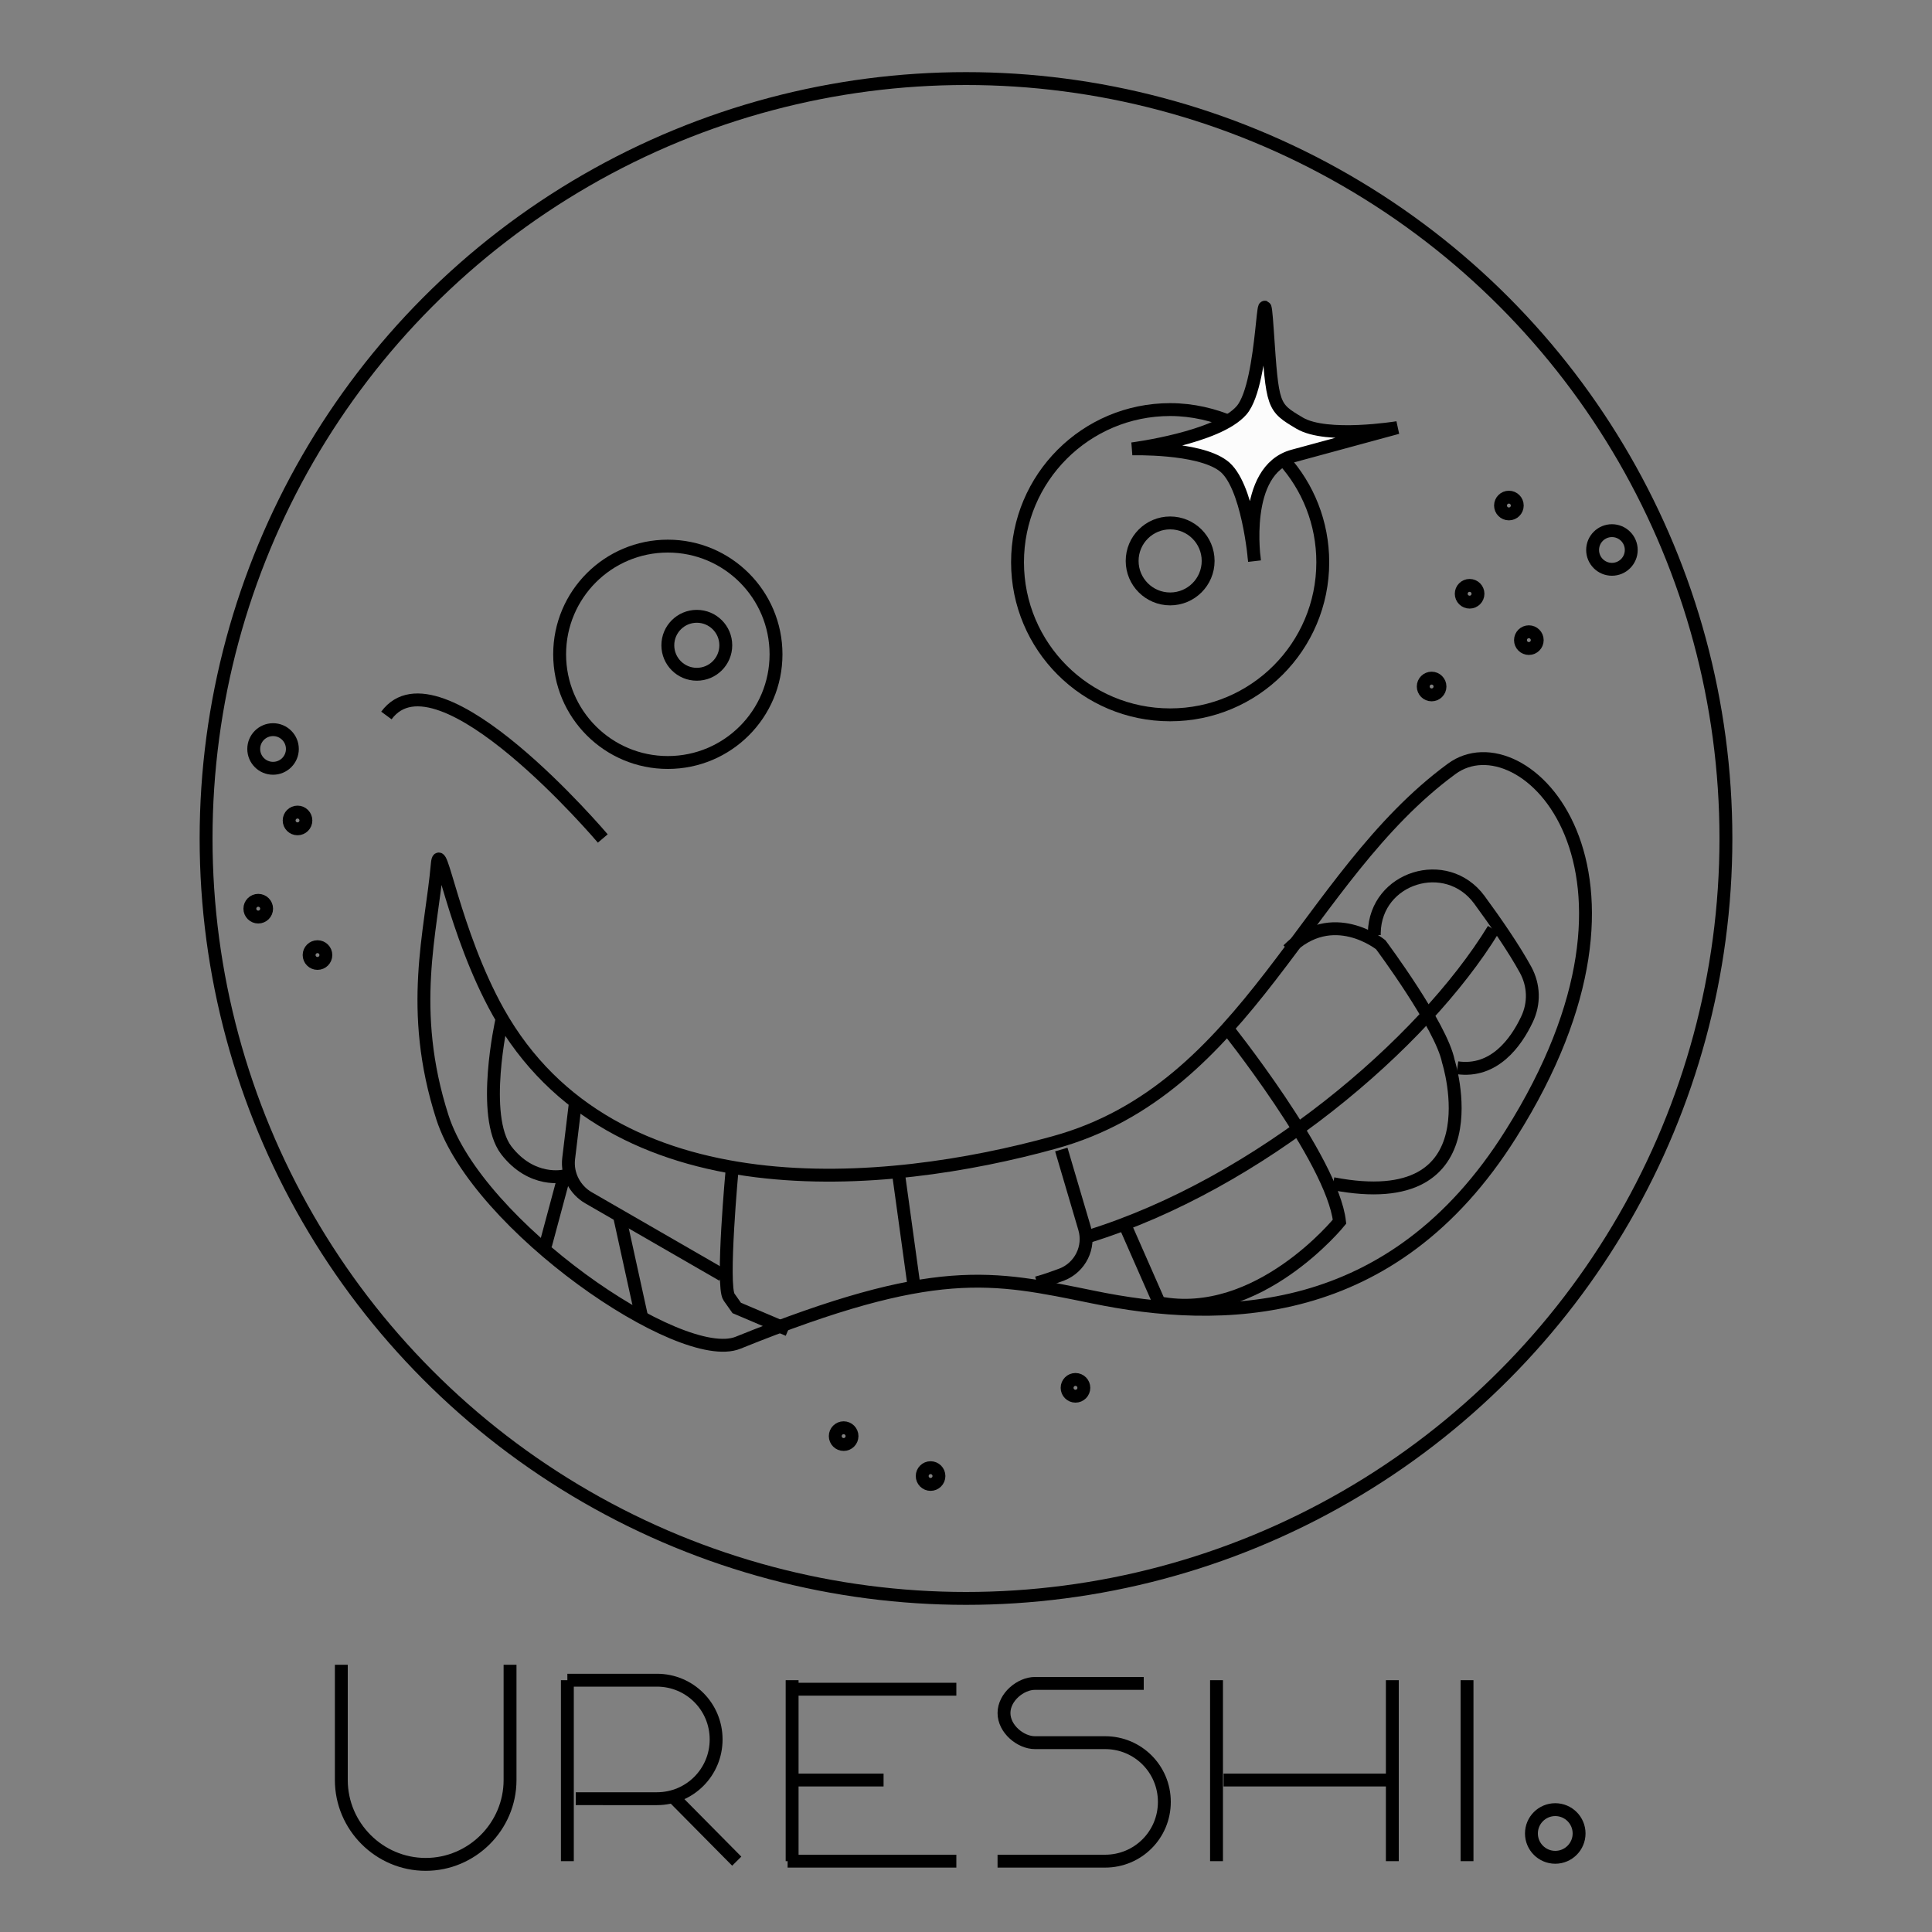 <?xml version="1.0" encoding="utf-8"?>
<!-- Generator: Adobe Illustrator 21.0.0, SVG Export Plug-In . SVG Version: 6.00 Build 0)  -->
<svg version="1.1" id="Layer_1" xmlns="http://www.w3.org/2000/svg" xmlns:xlink="http://www.w3.org/1999/xlink" x="0px" y="0px"
	 viewBox="0 0 300 300" style="enable-background:new 0 0 300 300;" xml:space="preserve">
<rect x="0" y="0" width="300" height="300" fill="#808080" stroke="none"/>
<style type="text/css">
	.st0{fill:none;stroke:#000000;stroke-width:2;stroke-miterlimit:10;}
	.st1{fill:#FCFCFC;stroke:#000000;stroke-width:2;stroke-miterlimit:10;}
</style>
<circle class="st0" cx="150" cy="130.2" r="118"/>
<circle class="st0" cx="103.7" cy="101.6" r="16.8"/>
<path class="st0" d="M199.3,71.4"/>
<path class="st0" d="M199.3,71.4c3.8,4.2,6.1,9.8,6.1,15.9c0,13.1-10.6,23.7-23.7,23.7S158,100.4,158,87.3s10.6-23.7,23.7-23.7
	c3.5,0,6.8,0.8,9.8,2.1"/>
<path class="st0" d="M225.4,119.4c-22.9,16.8-31.5,49.7-61.7,58c-26,7.2-68.6,11.3-86.3-20.2c-7-12.5-9.1-27.5-9.5-23
	c-0.9,10.4-4.6,22.5,0.8,39.3s37,38.6,45.9,35c30.7-12.4,39.4-10.3,55.1-7.1c19.8,4.1,46.5,4,64.9-25.3
	C260.5,135,236.5,111.2,225.4,119.4z"/>
<path class="st0" d="M93.6,130.2c0,0-25.5-30.1-33.6-19.1"/>
<circle class="st0" cx="181.7" cy="87.1" r="5.9"/>
<circle class="st0" cx="108.2" cy="100.2" r="4.5"/>
<path class="st0" d="M100.1,189.8"/>
<path class="st0" d="M231.9,144.3C221,162.1,195.5,183.8,169,192"/>
<path class="st0" d="M200,147.5c6.9-6.9,14.4-0.8,14.4-0.8s9.4,12.6,10.5,18.1c0,0,7.6,23.9-17.9,19"/>
<path class="st0" d="M213.4,145.2c0-0.1,0-0.3,0-0.4c0.2-8.6,11.2-12,16.3-5.1c2.5,3.4,5.4,7.6,7.2,10.9c1.3,2.4,1.4,5.2,0.2,7.7
	c-1.7,3.6-5.1,8.3-10.8,7.5"/>
<path class="st0" d="M190.2,159.2c0,0,16.7,20.8,17.8,30.5c0,0-12.6,15.6-28,12.6l-5.1-11.6"/>
<circle class="st0" cx="42.4" cy="116.3" r="3"/>
<circle class="st0" cx="250.3" cy="85.4" r="3"/>
<circle class="st0" cx="241.5" cy="284.7" r="3.7"/>
<circle class="st0" cx="237.4" cy="99.4" r="1.3"/>
<circle class="st0" cx="222.3" cy="106.6" r="1.3"/>
<circle class="st0" cx="167" cy="215.5" r="1.3"/>
<circle class="st0" cx="144.5" cy="229.2" r="1.3"/>
<circle class="st0" cx="131" cy="223" r="1.3"/>
<circle class="st0" cx="228.2" cy="92.2" r="1.3"/>
<circle class="st0" cx="234.3" cy="78.5" r="1.3"/>
<circle class="st0" cx="49.3" cy="148.3" r="1.3"/>
<circle class="st0" cx="40.1" cy="141.1" r="1.3"/>
<circle class="st0" cx="46.2" cy="127.4" r="1.3"/>
<path class="st0" d="M164.8,178.5l3.6,12.2c0.9,3-0.7,6.1-3.5,7.2c-1.1,0.4-2.4,0.9-3.9,1.3"/>
<line class="st0" x1="139.5" y1="182.1" x2="141.9" y2="199.5"/>
<path class="st0" d="M113.7,181.4c0,0-1.7,18.3-0.5,20s1.2,1.7,1.2,1.7l8,3.4"/>
<path class="st0" d="M112.2,198l-20.8-12c-2.1-1.2-3.4-3.6-3.1-6.1l1-8.3"/>
<line class="st0" x1="96.1" y1="188.4" x2="99.7" y2="204.8"/>
<path class="st0" d="M77.9,158.5c0,0-3.3,14.8,0.7,20.1c4,5.2,9,4,9,4l-2.9,10.8"/>
<path class="st0" d="M79.2,258.5v17.9c0,7.2-5.9,13.1-13.1,13.1l0,0c-7.2,0-13.1-5.9-13.1-13.1v-17.9"/>
<path class="st0" d="M88.1,260.9H102c5.1,0,9.2,4.1,9.2,9.2l0,0c0,5.1-4.1,9.2-9.2,9.2H89.4"/>
<path class="st0" d="M154.9,289h16.7c5.1,0,9.2-4.1,9.2-9.2l0,0c0-5.1-4.1-9.2-9.2-9.2h-10.9c-2.2,0-4.8-2.1-4.8-4.6l0,0
	c0-2.5,2.6-4.6,4.8-4.6h16.9"/>
<line class="st0" x1="88.1" y1="260.9" x2="88.1" y2="289"/>
<line class="st0" x1="123" y1="260.9" x2="123" y2="289"/>
<line class="st0" x1="104.8" y1="279.3" x2="114.4" y2="289"/>
<line class="st0" x1="122.3" y1="276.4" x2="137.2" y2="276.4"/>
<line class="st0" x1="188.9" y1="260.9" x2="188.9" y2="289"/>
<line class="st0" x1="216.2" y1="260.9" x2="216.2" y2="289"/>
<line class="st0" x1="227.8" y1="260.9" x2="227.8" y2="289"/>
<line class="st0" x1="122.3" y1="289" x2="148.5" y2="289"/>
<line class="st0" x1="122.3" y1="262.3" x2="148.5" y2="262.3"/>
<line class="st0" x1="190" y1="276.4" x2="216.2" y2="276.4"/>
<path class="st1" d="M201.8,65.7c-4.2-2.5-4.2-2.5-5-14.3c-0.8-11.8-0.3,8-4,12.3c-3.7,4.3-17,6-17,6s10.2-0.3,14.1,2.6
	c3.9,2.8,4.9,14.8,4.9,14.8s-2.1-14.1,6-16.3s16.2-4.4,16.2-4.4S206,68.2,201.8,65.7z"/>
</svg>
